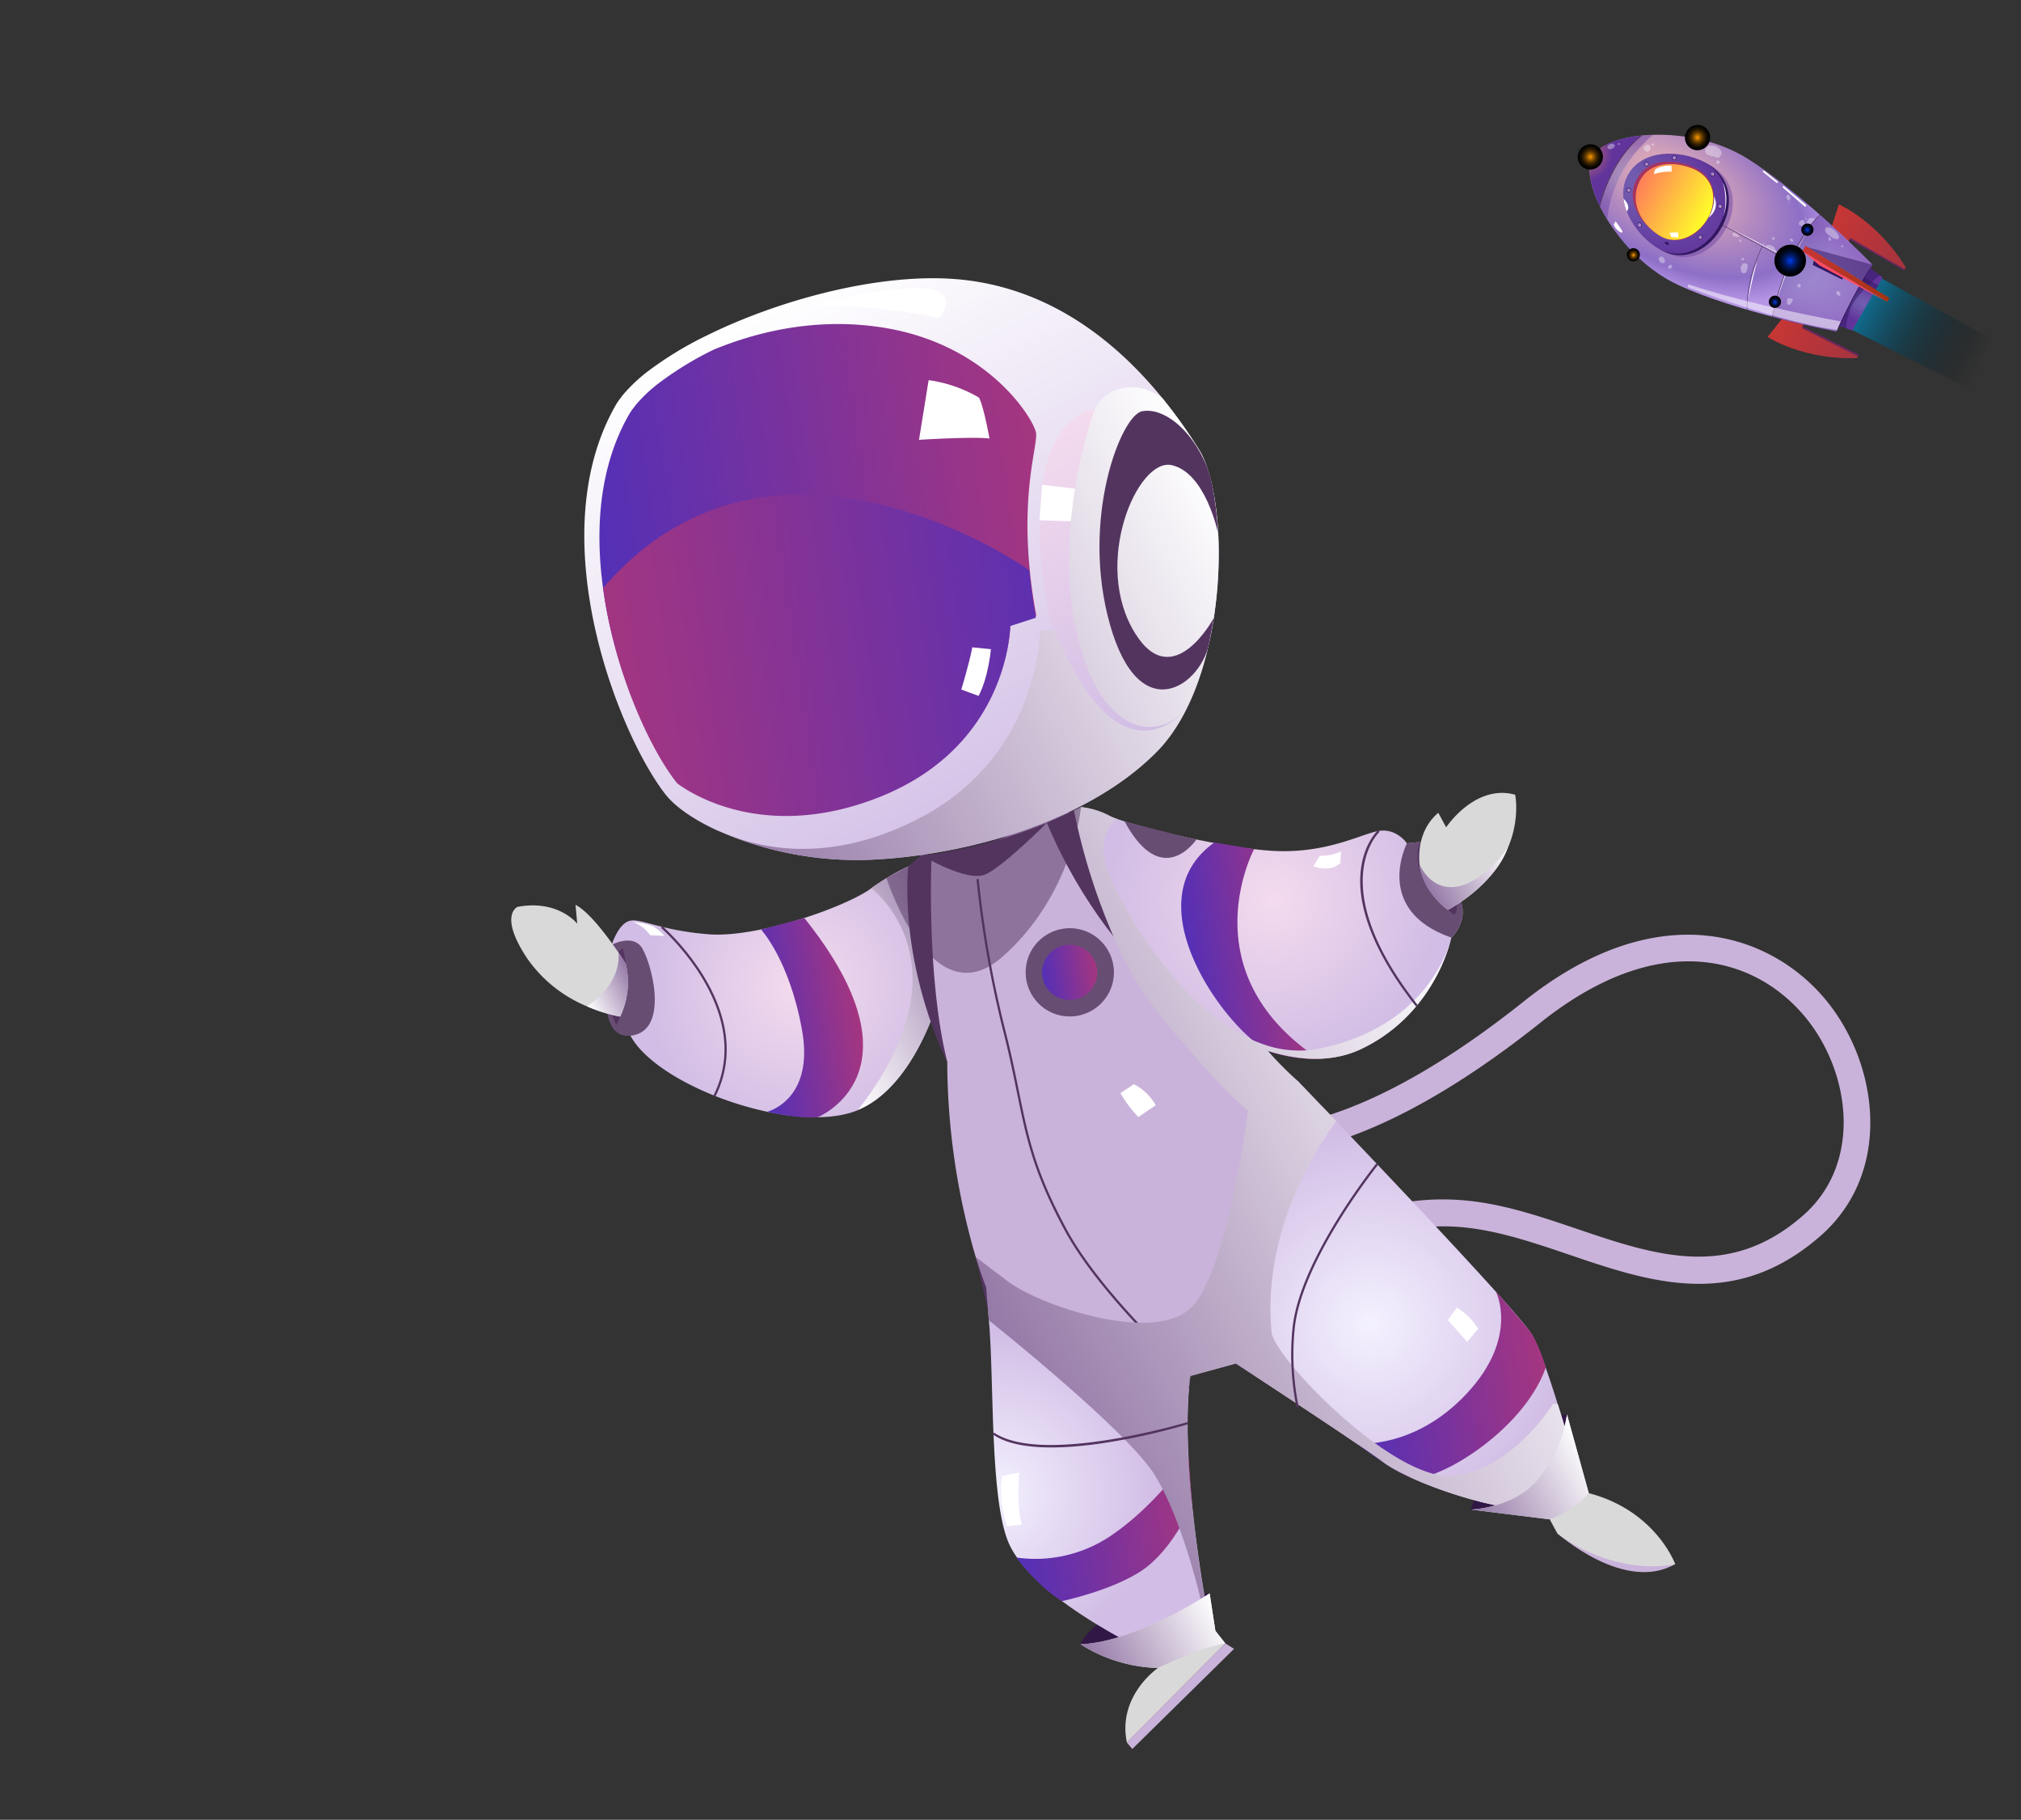 <svg width="682" height="614" viewBox="0 0 682 614" fill="none" xmlns="http://www.w3.org/2000/svg">
  <rect x="0" y="0" width="682" height="614" fill="#333333" stroke="none"/>
  <path d="M582.013 432.573c10.754-1.522 21.584-6.119 32.466-15.704 24.268-21.373 19.638-57.973 1.431-79.763-18.611-22.203-56.388-35.345-101.621.711-76.614 61.071-108.493 38.815-108.804 38.569l-5.564 7.19c1.477 1.171 37.014 27.531 120.092-38.663 40.082-31.891 72.243-21.969 88.98-1.985 15.466 18.508 19.686 49.385-.462 67.112-25.006 22.001-49.922 13.551-76.299 4.619-10.611-3.604-21.582-7.322-32.638-8.999-39.483-5.988-64.105 17.56-65.136 18.561l6.356 6.497a71.598 71.598 0 0 1 57.418-16.062c10.25 1.543 20.845 5.135 31.092 8.61 17.181 5.861 34.833 11.834 52.689 9.307Z" fill="#CAB3DA"/>
  <path fill-rule="evenodd" clip-rule="evenodd" d="M525.546 517.354s22.627 20.254 39.771 10.362l-39.771-10.362Z" fill="#CAB3DA"/>
  <path fill-rule="evenodd" clip-rule="evenodd" d="M212.762 349.467c8.982 16.667 52.068 32.41 73.976 26.053.978-.279 1.94-.614 2.88-1.001 12.927-5.473 20.84-20.736 24.734-30.657a79.313 79.313 0 0 0 3.033-8.984l-5.615-44.74s-.567.191-1.532.59a78.16 78.16 0 0 0-16.212 8.973c-8.325 6.201-38.376 16.844-54.913 15.528-16.537-1.316-23.008-5.602-26.783-4.488-3.775 1.114-5.899 8.038-5.899 8.038s-3.137 13.125 6.331 30.688Z" fill="url(#a)"/>
  <path fill-rule="evenodd" clip-rule="evenodd" d="M206.431 318.779s6.409-3.46 9.71.364c3.301 3.824 10.489 28.872-3.368 30.309-13.857 1.437-6.329-30.675-6.329-30.675l-.013.002Z" fill="#684D73"/>
  <path fill-rule="evenodd" clip-rule="evenodd" d="M210.151 319.812s4.09 13.398-2.101 26.1c0 0-9.084-15.921 2.101-26.1Z" fill="#53345F"/>
  <path fill-rule="evenodd" clip-rule="evenodd" d="M177.826 323.256a45.706 45.706 0 0 0 20.242 16.273 50.2 50.2 0 0 0 11.199 3.479 26.928 26.928 0 0 0 1.893-17.82s-.94-1.578-2.491-3.856c-3.471-5.028-9.626-13.512-14.455-16.043l.57 6.363s-6.379-8.218-20.122-5.679c.014-.002-6.491 2.685 3.164 17.283Z" fill="#D9D9D9"/>
  <path d="M256.825 313.632s9.576 10.235 13.826 33.919c4.249 23.683-11.773 27.566-11.773 27.566s10.084 2.422 17.041 1.851c0 0 37.241-15.013-4.463-67.201l-14.631 3.865Z" fill="url(#b)"/>
  <path style="mix-blend-mode:multiply" fill-rule="evenodd" clip-rule="evenodd" d="M314.352 343.862c1.062 3.41 2.36 6.924 3.737 10.607l10.216-26.283-13.953-38.717-4.026.805c-.048.145-.07.286-.116.444a78.18 78.18 0 0 0-16.212 8.973s34.116 25.196-4.393 74.733c12.941-5.378 20.853-20.641 24.747-30.562Z" fill="url(#c)"/>
  <path fill-rule="evenodd" clip-rule="evenodd" d="M364.587 554.764s5.754-15.592 43.541-17.202c.005.041-12.025 20.33-43.541 17.202Zm164.189-77.565s-23.97 3.393-32.477 32.194c0 0 11.011 2.829 22.943-6.656 11.931-9.485 9.534-25.538 9.534-25.538Z" fill="#311745"/>
  <path fill-rule="evenodd" clip-rule="evenodd" d="m392.296 559.853 16.421-8.865s-.904-4.44-2.089-11.543c-3.038-17.95-7.926-52.775-4.918-75.195l-68.904-29.792s.319 4.301.905 11.076c1.805 19.669.219 60.033 6.663 75.044 8.685 20.117 51.922 39.275 51.922 39.275Z" fill="url(#d)"/>
  <path fill-rule="evenodd" clip-rule="evenodd" d="M332.802 434.431a120.434 120.434 0 0 0 66.038 30.598l2.87-.779 15.329-4.198c-.004-.05-.011-.1-.021-.149l-.044-.311a1.56 1.56 0 0 1-.035-.244 2.503 2.503 0 0 1-.044-.311c-.849-6.972-4.875-50.916 21.574-93.819a113.01 113.01 0 0 1-10.707-10.724 223.825 223.825 0 0 0-2.117-2.377c-3.413-3.836-7.547-8.673-12.443-14.796-10.703-13.222-28.559-34.676-40.856-49.41-3.69-4.432-6.894-8.255-9.258-11.108-.881-1.062-1.663-2-2.305-2.737l-1.962-2.358s-29.689 19.919-48.007 16.648c0 0-.202.622-.499 1.837-.047.158-.068.299-.117.444-1.472 6.362-4.507 25.475 4.11 53.107 1.076 3.408 2.36 6.924 3.748 10.591a112.465 112.465 0 0 0 1.603 3.913 235.53 235.53 0 0 0 9.569 65.746 190.212 190.212 0 0 0 3.574 10.437Z" fill="#CAB3DA"/>
  <path fill-rule="evenodd" clip-rule="evenodd" d="M375.717 315.913c.742.958 1.541 1.921 2.359 2.923 12.892 15.533 31.457 29.905 49.724 35.736 11.196 3.548 22.237 3.862 31.786-.719 21.326-10.277 28.205-30.113 29.791-35.87.037-.184.085-.366.143-.545.025-.16.063-.317.113-.471.097-.387.138-.585.138-.585s6.524-5.96 2.533-13.785c-3.991-7.824-13.132-18.493-13.132-18.493l-4.396.429s-3.489-5.15-9.491-4.176c-6.003.974-18.105 8.082-37.131 6.636-16.734-1.247-42.471-7.607-51.187-10.692a15.178 15.178 0 0 1-2.651-1.087 26.808 26.808 0 0 0-9.503-2.891l-2.391 1.138-1.578.748-4.846 2.314s-1.35 12.982 19.719 39.39Z" fill="url(#e)"/>
  <path fill-rule="evenodd" clip-rule="evenodd" d="M417.038 460.052s39.858 25.983 49.554 33.166c9.695 7.182 36.457 16.102 49.604 16.076.32.011.642.002.962-.025 12.354-.452 16.249-9.2 16.249-9.2s-.673-2.416-1.75-6.223c-1.449-5.066-3.613-12.556-5.964-20.005-3.087-9.912-6.484-19.78-8.763-23.597-3.877-6.53-44.855-49.782-65.983-71.932-7.481-7.813-12.465-13-12.465-13-30.762 30.958-22.911 86.033-21.576 93.806.008.105.023.209.044.311.006.082.018.164.035.244l.038.27a.985.985 0 0 1 .015.109Z" fill="url(#f)"/>
  <path fill-rule="evenodd" clip-rule="evenodd" d="M353.272 277.64s-14.401 14.457-20.642 17.355c-6.24 2.898-21.77-6.508-21.77-6.508s15.639-.158 42.412-10.847Zm11.526-5.329s7.163 52.648 53.527 79.463c0 0-41.119-17.54-65.053-74.134l11.526-5.329Z" fill="#53345F"/>
  <path fill-rule="evenodd" clip-rule="evenodd" d="M314.346 289.525s-1.785 40.613 5.349 68.883c0 0-15.659-30.209-13.268-65.954l4.433-3.967 3.486 1.038Zm131.8 83.727s-21.426 20.584-22.635 91.002l-6.432-4.208s-12.947-66.414 21.426-94.764l7.641 7.97Zm-116.847 50.953s36.495 38.299 72.396 40.033l-.472 4.372s-36.03 3.196-67.772-26.282l-4.152-18.123Z" fill="#53345F"/>
  <path fill-rule="evenodd" clip-rule="evenodd" d="M489.781 316.352s6.525-5.96 2.533-13.784c-3.991-7.824-13.132-18.493-13.132-18.493l-4.396.429s-11.674 22.612 14.995 31.848Z" fill="#684D73"/>
  <path fill-rule="evenodd" clip-rule="evenodd" d="M490.823 308.699s-16.281-11.494-11.687-24.563c.046-.061 16.32 18.305 11.687 24.563Z" fill="#53345F"/>
  <path fill-rule="evenodd" clip-rule="evenodd" d="M479.245 293.297s-2.487-11.819 6.12-19.053l2.653 4.896s9.735-14.763 23.28-10.995c0 0 5.058 23.444-22.674 38.864a25.355 25.355 0 0 1-9.379-13.712Z" fill="#D9D9D9"/>
  <path d="M504.774 435.724s8.001 15.288-9.708 34.353c-17.709 19.064-37.238 16.986-37.238 16.986s10.726 8.223 17.809 11.277c7.083 3.054 38.159-14.674 46.004-36.938 0 0-2.471-8.688-5.791-12.744-3.32-4.055-11.076-12.934-11.076-12.934Z" fill="url(#g)"/>
  <path d="M401.07 491.702s-11.024 16.38-26.575 26.709a45.43 45.43 0 0 1-31.574 7.091s7.434 9.917 15.467 14.714c0 0 20.018-4.214 29.455-12.214 9.437-8.001 14.419-20.669 14.419-20.669l-1.192-15.631Z" fill="url(#h)"/>
  <path d="M423.203 286.521s-22.239 41.452 21.737 70.702a43.863 43.863 0 0 1-15.948-2.323c-12.035-3.816-48.636-49.689-19.203-70.634l13.414 2.255Z" fill="url(#i)"/>
  <path d="m401.449 464.549.499-.567c-.299-.262-29.79-26.609-42.019-49.246-10.59-19.64-12.88-30.851-16.045-46.381-1.19-5.875-2.546-12.527-4.541-20.386a357.29 357.29 0 0 1-9.075-51.439l-.758.108a360.405 360.405 0 0 0 9.106 51.558c1.978 7.833 3.334 14.486 4.536 20.345 3.174 15.598 5.466 26.823 16.116 46.592 12.292 22.697 41.81 49.137 42.181 49.416Z" fill="#53345F"/>
  <path style="mix-blend-mode:multiply" fill-rule="evenodd" clip-rule="evenodd" d="m405.296 540.171 1.278-.719c-3.038-17.949-7.926-52.774-4.918-75.195l15.383-4.205s39.857 25.983 49.567 33.164c9.709 7.18 36.444 16.104 49.59 16.078.321.006.641-.008.96-.039l14.492-15.477c-1.433-5.054-3.611-12.542-5.949-19.993l-1.571-.178s-13.969 22.675-34.017 24.34c-20.047 1.665-60.246-39.89-61.025-48.514-2.894-32.238 12.803-58.786 21.858-71.148l-12.467-13.013a113.246 113.246 0 0 1-10.708-10.723c11.196 3.548 22.238 3.861 31.798-.735 21.313-10.275 28.193-30.097 29.777-35.868-1.892 6.132-10.799 28.794-43.617 35.771a35.996 35.996 0 0 1-20.041-1.606c-28.498-10.164-49.879-50.961-52.508-59.985a20.726 20.726 0 0 1-.783-4.167c-.618-8.067 4.541-11.682 4.541-11.682a16.957 16.957 0 0 1-2.62-1.064 26.85 26.85 0 0 0-9.502-2.891l-2.392 1.139c.192.87.417 2.066.728 3.485a211.801 211.801 0 0 0 12.584 38.992 118.207 118.207 0 0 0 16.398 27.525c22.434 27.084 29.027 31.16 29.027 31.16s-6.53 51.343-18.211 65.525c-11.68 14.183-51.901.448-62.764-7.77-5.17-3.863-8.64-6.545-10.91-8.252a175.598 175.598 0 0 0 3.526 10.291s.319 4.301.906 11.076c10.892 8.71 47.898 39.016 56.04 52.283 9.554 15.633 15.55 42.395 15.55 42.395Z" fill="url(#j)"/>
  <path fill-rule="evenodd" clip-rule="evenodd" d="M364.796 272.297s-2.706 29.622-26.602 50.598c-23.896 20.975-39.055-26.65-39.055-26.65l7.287-3.791 3.935-2.13 54.435-18.027Z" fill="#53345F" style="mix-blend-mode:multiply" opacity=".5"/>
  <path fill-rule="evenodd" clip-rule="evenodd" d="M224.484 267.93c.235.297.455.584.715.864 3.301 3.824 9.015 7.734 16.243 11.127 0 0 .431.215 1.249.54a115.982 115.982 0 0 0 50.268 9.65c30.015-1.145 72.936-11.705 97.388-36.457 24.452-24.752 25.037-84.954 14.161-102.125a171.567 171.567 0 0 0-12.274-17.208c-14.4-17.707-37.886-38.377-71.769-40.287-25.608-1.453-58.176 7.393-82.07 19.22a119.424 119.424 0 0 0-19.33 11.706 53.63 53.63 0 0 0-8.823 8.244l-.908 1.191a20.67 20.67 0 0 0-1.639 2.454c-25.188 44.215.734 110.365 16.789 131.081Z" fill="url(#k)"/>
  <path d="M227.891 262.949c.231.271.422.547.665.803 7.407 5.436 32.109 18.815 68.07 4.604 44.222-17.464 44.36-57.816 44.36-57.816l8.72-2.835a177.769 177.769 0 0 1-2.273-16.057c-2.641-27.623 3-41.972 2.135-45.837-1.012-4.617-15.841-29.245-50.716-35.14-23.11-3.89-43.656 1.378-57.918 7.26a110.738 110.738 0 0 0-18.122 10.982 48.861 48.861 0 0 0-8.275 7.726l-.85 1.114a18.138 18.138 0 0 0-1.535 2.315c-9.816 17.216-11.351 37.951-8.734 57.712 3.679 27.835 15.659 53.791 24.473 65.169Z" fill="url(#l)"/>
  <path style="mix-blend-mode:multiply" fill-rule="evenodd" clip-rule="evenodd" d="M242.692 280.461a115.98 115.98 0 0 0 50.267 9.65c30.015-1.145 72.937-11.705 97.388-36.457 24.452-24.752 25.037-84.954 14.162-102.125a171.567 171.567 0 0 0-12.274-17.208c-4.606-3.294-9.804-4.821-15.634-2.727-21.388 7.692-14.774 80.246-14.774 80.246l-10.903.963s.227 42.246-40.997 63.439c-36.011 18.537-61.486 6.524-67.235 4.219Z" fill="url(#m)"/>
  <path fill-rule="evenodd" clip-rule="evenodd" d="M400.449 238.95c-9.05 11.119-28.873 10.476-37.222-25.791-8.348-36.267 6.299-75.402 6.299-75.402-29.835 8.362-15.17 71.318-15.17 71.318 1.033 2.613 2.023 5.026 3.046 7.282l.104.247c21.387 47.861 41.244 24.477 42.943 22.346Z" fill="url(#n)"/>
  <path fill-rule="evenodd" clip-rule="evenodd" d="M406.915 156.542c-5.215-11.984-14.427-19.166-21.543-17.772-7.116 1.394-20.877 36.554-10.765 72.116 10.111 35.562 31.197 20.076 33.528 5.547l1.471-7.935s-13.778 25.78-26.579 5.142c-14.617-23.526.831-59.243 12.34-56.705 11.508 2.538 15.663 22.923 15.663 22.923s-.643-15.363-4.115-23.316Z" fill="#53345F"/>
  <path fill-rule="evenodd" clip-rule="evenodd" d="m413.506 554.504-3.362-4.257-1.943-12.654s-24.366 16.392-43.555 17.205a51.15 51.15 0 0 0 26.107 7.991s-13.755 9.371-10.475 25.133l33.228-33.418Zm82.881-45.165 26.588 3.301 2.581 4.781s17.713 14.299 39.769 10.349c0 0-6.502-18.052-29.183-23.976l-7.347-26.557a46.208 46.208 0 0 1-9.381 21.46c-7.814 9.813-21.792 10.591-23.027 10.642Z" fill="#D9D9D9"/>
  <path fill-rule="evenodd" clip-rule="evenodd" d="m413.506 554.504 2.935 1.82-34.348 33.798-1.862-2.234 33.275-33.384Z" fill="#CAB3DA"/>
  <path style="mix-blend-mode:multiply" fill-rule="evenodd" clip-rule="evenodd" d="M364.587 554.765a51.143 51.143 0 0 0 26.106 7.991s15.53-7.262 22.813-8.252l-3.362-4.257-1.943-12.654s-24.422 16.387-43.614 17.172Z" fill="url(#o)"/>
  <path style="mix-blend-mode:multiply" fill-rule="evenodd" clip-rule="evenodd" d="m496.388 509.339 26.587 3.301a33.637 33.637 0 0 0 13.167-8.846l-7.347-26.557a46.216 46.216 0 0 1-9.38 21.46c-7.815 9.813-21.793 10.591-23.027 10.642Z" fill="url(#p)"/>
  <path d="M333.909 147.973s-1.91-10.769-3.558-13.833a46.215 46.215 0 0 0-16.976-5.876l-3.249 20.136s18.477-1.166 23.783-.427Z" fill="#fff"/>
  <path d="M227.967 263.587c.218.272.422.547.666.802 7.393 5.439 32.064 18.794 67.987 4.603 44.167-17.457 44.259-57.747 44.259-57.747l8.692-2.831a188.204 188.204 0 0 1-2.271-16.043s-86.1-61.206-143.776 6.057c3.668 27.864 15.632 53.794 24.443 65.159Z" fill="url(#q)"/>
  <path d="M334.393 219.035s-.851 9.586-4.171 15.768l-5.824-2.156s2.736-8.942 3.71-14.241l6.285.629Z" fill="#fff"/>
  <path style="mix-blend-mode:multiply" fill-rule="evenodd" clip-rule="evenodd" d="M508.768 286.137s-7.558 11.143-16.782 12.945c-9.224 1.803-12.976-7.449-12.976-7.449s.055 7.995 9.56 15.384c0 0 15.757-8.385 20.198-20.88Z" fill="url(#r)"/>
  <path style="mix-blend-mode:multiply" fill-rule="evenodd" clip-rule="evenodd" d="M198.081 339.527a50.224 50.224 0 0 0 11.2 3.479 26.928 26.928 0 0 0 1.893-17.82s-.941-1.578-2.491-3.856c0 0 1.821 9.94-10.602 18.197Z" fill="url(#s)"/>
  <path fill-rule="evenodd" clip-rule="evenodd" d="M347.918 335.151a14.844 14.844 0 0 0 8.837 7.19 14.86 14.86 0 0 0 11.33-1.187 14.823 14.823 0 0 0 7.196-8.835 14.826 14.826 0 0 0-1.192-11.332 14.856 14.856 0 0 0-8.837-7.19 14.856 14.856 0 0 0-11.33 1.186 14.844 14.844 0 0 0-7.19 8.837 14.86 14.86 0 0 0 1.186 11.331Z" fill="#684D73"/>
  <path fill-rule="evenodd" clip-rule="evenodd" d="M352.777 332.531a9.315 9.315 0 0 0 17.114-1.809 9.305 9.305 0 0 0-.753-7.089 9.32 9.32 0 0 0-12.629-3.731 9.317 9.317 0 0 0-3.732 12.629Z" fill="url(#t)"/>
  <path fill-rule="evenodd" clip-rule="evenodd" d="M403.726 283.248s-11.54 17.419-24.238-6.104c0 0 17.532 4.639 24.238 6.104Z" fill="#684D73"/>
  <path d="M371.19 487.074a221.269 221.269 0 0 0 29.709-6.524l-.227-.727c-.489.152-48.9 14.635-65.206 3.546l-.422.625c7.857 5.401 22.619 4.994 36.146 3.08Zm66.32-12.245.757-.107a87.45 87.45 0 0 1-1.301-26.929c2.563-22.937 27.811-54.439 28.057-54.75l-.593-.482c-.245.311-25.635 31.985-28.221 55.146a88.573 88.573 0 0 0 1.301 27.122Zm40.295-135.27.596-.471c-31.844-40.53-13.037-58.273-12.853-58.437l-.494-.565c-.209.181-5.045 4.619-5.907 14.22-.85 8.814 1.814 23.835 18.658 45.253Zm-236.346 30.352c14.534-29.116-17.596-57.146-17.911-57.418l-.499.567c.316.286 32.006 27.937 17.74 56.504l.67.347Z" fill="#53345F"/>
  <path d="M378.113 368.808a39.61 39.61 0 0 0 6.057 8.084l5.838-3.986a17.762 17.762 0 0 0-7.38-7.097l-4.515 2.999Zm74.419-81.554a15.42 15.42 0 0 1-7.161 1.468l-2.145 3.561s5.751 2.318 9.098-1.137l.208-3.892Zm39.109 153.944a21.17 21.17 0 0 1 7.18 7.153l-3.723 4.404-6.492-7.36 3.035-4.197ZM213.422 311.042a12.103 12.103 0 0 1 5.964 4.51l4.877.234a18.78 18.78 0 0 0-3.428-2.964c-1.957-1.255-7.413-1.78-7.413-1.78ZM343.913 496.84s-1.045 12.112.992 17.536l-5.034.602a36.005 36.005 0 0 1-1.682-16.955l5.724-1.183Zm-26.939-389.548s-29.569-6.329-47.441-3.137c0 0 62.321-17.487 47.441 3.137Zm45.737 57.577-11.044-1.307-.9 11.967 10.522.345 1.422-11.005Z" fill="#fff"/>
  <g clip-path="url(#u)">
    <path style="mix-blend-mode:screen" d="m624.797 111.23 39.763 19.951 7.303-16.95-37.406-20.562s-7.932 12.328-9.66 17.561Z" fill="url(#v)"/>
    <path fill-rule="evenodd" clip-rule="evenodd" d="m618.133 76.416 2.417-7.447s13.053 5.625 22.592 21.276l-.346.642-18.393-10.566-.775 1.332-5.495-5.237Z" fill="url(#w)"/>
    <path fill-rule="evenodd" clip-rule="evenodd" d="m601.491 107.401-5.022 6.281s11.883 7.797 30.199 7.147l.346-.642-18.939-9.518.685-1.381-7.269-1.887Z" fill="url(#x)"/>
    <path fill-rule="evenodd" clip-rule="evenodd" d="M537.364 52.94c-4.727 8.78 8.782 33.786 28.847 43.157 20.064 9.37 53.515 15.691 53.515 15.691l6.166-11.188 5.945-11.305s-23.71-24.448-42.562-36.037c-18.852-11.59-47.216-9.038-51.911-.317Z" fill="url(#y)"/>
    <path fill-rule="evenodd" clip-rule="evenodd" d="M619.73 111.794s5.762-13.41 12.111-22.494c0 0-5.532 13.227-12.111 22.494Z" fill="#31165F"/>
    <path fill-rule="evenodd" clip-rule="evenodd" d="M539.821 69.478s2.798-14.532 14.082-23.725c0 0-13.053.849-16.539 7.188-3.137 5.703 2.457 16.537 2.457 16.537Z" fill="url(#z)"/>
    <path d="M554.014 45.893c-10.602 8.467-13.977 23.456-14.018 23.62l-.347-.073c.03-.152 3.44-15.28 14.147-23.825l.218.278Z" fill="#53345F"/>
    <path fill-rule="evenodd" clip-rule="evenodd" d="m536.459 56.266 3.868-6.399s-4.145 2.066-3.868 6.4Z" fill="#53345F"/>
    <path fill-rule="evenodd" clip-rule="evenodd" d="M536.641 55.183a15.95 15.95 0 0 1 1.896-3.75s-3.481-.941-4.196.128c-.714 1.07 2.3 3.622 2.3 3.622Z" fill="url(#A)"/>
    <path style="mix-blend-mode:multiply" opacity=".5" fill-rule="evenodd" clip-rule="evenodd" d="M598.036 106.824s4.065-22.287 16.125-34.329c7.12 6.246 17.678 16.808 17.678 16.808s-5.823 7.953-12.11 22.493c.002-.002-11.263-1.562-21.693-4.972Z" fill="url(#B)"/>
    <path style="mix-blend-mode:multiply" opacity=".5" fill-rule="evenodd" clip-rule="evenodd" d="M551.035 61.249c-3.65 8.24 2.641 18.918 10.588 23.663 7.946 4.744 16.975-.104 21.073-8.257 4.098-8.153 2.226-17.755-7.192-21.623-8.506-3.508-20.413-2.942-24.469 6.217Z" fill="url(#C)"/>
    <path fill-rule="evenodd" clip-rule="evenodd" d="M549.738 60.55c-3.65 8.242 2.641 18.918 10.587 23.663 7.947 4.745 16.976-.104 21.077-8.255 4.1-8.15 2.225-17.755-7.195-21.624-8.503-3.507-20.41-2.94-24.469 6.217Z" fill="#31165F"/>
    <path fill-rule="evenodd" clip-rule="evenodd" d="M548.834 60.064c-3.65 8.24 2.641 18.917 10.587 23.662 7.946 4.745 16.976-.104 21.076-8.255 4.101-8.15 2.226-17.755-7.194-21.624-8.504-3.507-20.41-2.94-24.469 6.217Z" fill="url(#D)"/>
    <path fill-rule="evenodd" clip-rule="evenodd" d="M552.022 61.102c-3.393 7.33 2.023 14.839 8.236 18.552 6.213 3.713 13.27-.12 16.492-6.525 3.222-6.404 1.774-13.923-5.574-16.95-6.664-2.746-15.623-2.74-19.154 4.923Z" fill="#A6345F"/>
    <path fill-rule="evenodd" clip-rule="evenodd" d="M578.027 65.248a13.376 13.376 0 0 1-1.427 7.822c-3.066 6.095-10.463 10.077-16.367 6.548a18.73 18.73 0 0 1-5.235-4.641c-2.83-3.674-4.094-8.44-1.925-13.349 3.183-7.267 11.901-7.293 18.227-4.69 4.06 1.694 6.221 4.815 6.727 8.31Z" fill="url(#E)"/>
    <path d="m581.415 75.94-.085.158 22.612 12.174.085-.158-22.612-12.174Z" fill="#53345F"/>
    <path d="m598.111 106.835-.174-.036c5.472-25.057 16.046-34.279 16.15-34.37l.116.136c-.096.098-10.621 9.288-16.092 34.27Zm-8.446-2.349-.177.017c-.01-.089-.7-9.125 5.075-21.375l.155.084c-5.765 12.197-5.06 21.186-5.053 21.274Z" fill="#53345F"/>
    <path fill-rule="evenodd" clip-rule="evenodd" d="m621.659 94.334-9.928-4.937.778-3.062 10.289 5.882-1.139 2.117Z" fill="#31165F"/>
    <path fill-rule="evenodd" clip-rule="evenodd" d="M620.929 110.041s4.33-10.27 10.327-19.39l4.053 2.944-10.293 17.968-4.087-1.522Z" fill="url(#F)"/>
    <path opacity=".5" fill-rule="evenodd" clip-rule="evenodd" d="M622.997 110.804a19.392 19.392 0 0 1 2.464-8.591c2.452-4.337 8.914-9.306 8.914-9.306l-3.119-2.256s-6.625 9.894-10.327 19.39l2.068.763Z" fill="#31165F"/>
    <path d="M558.091 58.731a18.683 18.683 0 0 1 6.03-.814l-.052-1.996s-3.419-.331-5.58 1.326l-.398 1.484Zm5.314 19.763 2.874-.078.056 1.656-2.322-.08-.608-1.498Z" fill="#fff"/>
    <path style="mix-blend-mode:multiply" opacity=".5" fill-rule="evenodd" clip-rule="evenodd" d="M542.403 74.148s.35-15.849 15.394-28.653l-3.894.258s-9.37 7.02-14.082 23.725l2.582 4.67Z" fill="url(#G)"/>
    <path fill-rule="evenodd" clip-rule="evenodd" d="M595.797 84.533a.78.78 0 0 1 .238.198" fill="url(#H)"/>
    <path fill-rule="evenodd" clip-rule="evenodd" d="M595.721 84.674c.145.083.251.22.297.38" fill="url(#I)"/>
    <path fill-rule="evenodd" clip-rule="evenodd" d="M592.364 82.684a.798.798 0 0 1 .377.475" fill="url(#J)"/>
    <path fill-rule="evenodd" clip-rule="evenodd" d="M592.288 82.825c.145.084.251.22.296.381" fill="url(#K)"/>
    <path d="M563.052 82.758a.795.795 0 0 0-.316-1.078.794.794 0 0 0-1.074.329" fill="#31165F"/>
    <path fill-rule="evenodd" clip-rule="evenodd" d="M562.658 81.817c.145.083.251.22.297.38" fill="url(#L)"/>
    <path fill-rule="evenodd" clip-rule="evenodd" d="M553.552 75.143a.794.794 0 0 1 .317 1.078.808.808 0 0 1-.469.389.798.798 0 0 1-.607-.057.798.798 0 0 1-.314-1.08.795.795 0 0 1 1.073-.33Z" fill="#31165F"/>
    <path fill-rule="evenodd" clip-rule="evenodd" d="M553.472 75.293a.641.641 0 0 1-.609 1.13.641.641 0 0 1 .609-1.13Z" fill="url(#M)"/>
    <path fill-rule="evenodd" clip-rule="evenodd" d="M574.056 79.278a.794.794 0 0 1 .316 1.078.797.797 0 0 1-1.074.33.795.795 0 0 1-.316-1.078.8.8 0 0 1 .468-.388.794.794 0 0 1 .606.058Z" fill="#31165F"/>
    <path fill-rule="evenodd" clip-rule="evenodd" d="M573.975 79.428a.643.643 0 0 1-.608 1.13.643.643 0 0 1 .608-1.13Z" fill="url(#N)"/>
    <path fill-rule="evenodd" clip-rule="evenodd" d="M580.762 68.827a.798.798 0 0 1-.152 1.465.8.8 0 0 1-.606-.058.795.795 0 0 1-.316-1.078.79.79 0 0 1 .777-.419c.104.01.205.04.297.09Z" fill="#31165F"/>
    <path fill-rule="evenodd" clip-rule="evenodd" d="M580.681 68.977a.64.64 0 0 1-.609 1.13.624.624 0 0 1-.241-.859.638.638 0 0 1 .368-.315.623.623 0 0 1 .482.044Z" fill="url(#O)"/>
    <path d="M578.561 59.029a.794.794 0 0 0-.316-1.078.794.794 0 0 0-1.074.33.794.794 0 0 0 .316 1.077.794.794 0 0 0 1.074-.329Z" fill="#31165F"/>
    <path fill-rule="evenodd" clip-rule="evenodd" d="M578.168 58.092a.643.643 0 0 1-.608 1.13.64.64 0 0 1 .608-1.13Z" fill="url(#P)"/>
    <path fill-rule="evenodd" clip-rule="evenodd" d="M565.307 52.444a.798.798 0 0 1 .382.473.786.786 0 0 1-.065.605.797.797 0 0 1-1.074.329.796.796 0 0 1-.318-1.075.79.79 0 0 1 1.075-.332Z" fill="#31165F"/>
    <path fill-rule="evenodd" clip-rule="evenodd" d="M565.231 52.585a.643.643 0 0 1-.608 1.13.643.643 0 0 1 .608-1.13Z" fill="url(#Q)"/>
    <path fill-rule="evenodd" clip-rule="evenodd" d="M555.963 54.568a.805.805 0 0 1 .382.473.806.806 0 0 1-.535.99.796.796 0 0 1-.605-.056.794.794 0 0 1-.316-1.078.785.785 0 0 1 .777-.42.8.8 0 0 1 .297.09Z" fill="#31165F"/>
    <path fill-rule="evenodd" clip-rule="evenodd" d="M555.882 54.717a.643.643 0 0 1-.608 1.13.643.643 0 0 1 .608-1.13Z" fill="url(#R)"/>
    <path fill-rule="evenodd" clip-rule="evenodd" d="M549.94 63.371a.797.797 0 0 1 .121 1.319.797.797 0 0 1-.879.088.794.794 0 0 1-.411-.782.799.799 0 0 1 1.169-.624Z" fill="#31165F"/>
    <path fill-rule="evenodd" clip-rule="evenodd" d="M549.859 63.521a.63.63 0 0 1 .302.379.61.61 0 0 1-.061.48.62.62 0 0 1-.849.271.643.643 0 0 1 .608-1.13Z" fill="url(#S)"/>
    <path fill-rule="evenodd" clip-rule="evenodd" d="m627.007 120.198.279-.517-18.966-9.544-.257.525 18.944 9.536Zm-2.602-39.888-.297.504 18.498 10.412.189-.35-18.39-10.565Z" fill="#6F2561"/>
    <path fill-rule="evenodd" clip-rule="evenodd" d="m608.251 84.772.998-1.854 28.331 17.644-.695 1.292-28.634-17.082Z" fill="url(#T)"/>
    <path fill-rule="evenodd" clip-rule="evenodd" d="m608.251 84.772 5.796 4.785 22.838 12.297-28.634-17.082Z" fill="#FF4C61"/>
    <path opacity=".5" fill-rule="evenodd" clip-rule="evenodd" d="m610.12 83.46 21.721 5.84-2.656 4.351 4.626 2.564-.806 1.498L610.12 83.46Z" fill="#31165F"/>
    <path d="M547.243 78.576s-2.117-.902-2.663-2.866l.618-1.027a38.657 38.657 0 0 1 2.331 3.362l-.286.531Z" fill="#fff"/>
    <path d="m609.205 69.838-7.679-6.635.29-.54 7.733 6.537-.344.638Z" fill="#fff" style="mix-blend-mode:soft-light"/>
    <path fill-rule="evenodd" clip-rule="evenodd" d="M571.382 46.577s1.094-3.636 3.606.796l-3.606-.796Z" fill="url(#U)"/>
    <path fill-rule="evenodd" clip-rule="evenodd" d="M550.412 84.482s-.745 3.517 2.528 2.495l-2.528-2.495Z" fill="url(#V)"/>
    <path fill-rule="evenodd" clip-rule="evenodd" d="M621.121 108.446s-30.394-5.459-51.464-12.535l-.041 1.043s31.745 11.966 50.317 14.369l1.188-2.877Z" fill="#fff" style="mix-blend-mode:soft-light" opacity=".5"/>
    <path fill-rule="evenodd" clip-rule="evenodd" d="m599.705 61.84-4.853-3.87.277-.515 4.853 3.87-.277.515Zm-9.636 38.81s.546-6.938 2.911-12.55c0 0-1.688 5.951-2.911 12.55Zm-6.454-23.759 19.892 10.538s-6.997-4.219-19.892-10.538Zm15.785 25.437s3.312-15.44 12.686-26.9c.014.007-7.403 8.239-12.686 26.9Z" fill="#fff" style="mix-blend-mode:soft-light"/>
    <path fill-rule="evenodd" clip-rule="evenodd" d="M548.96 71.325s1.703-1.43-1.08-4.303a18.202 18.202 0 0 0 1.08 4.303Z" fill="#fff"/>
    <path fill-rule="evenodd" clip-rule="evenodd" d="M581.257 73.825s2.126-4.49.227-12.183c-.014-.008 2.586 5.394-.227 12.182Zm-4.688-.392s4.08-2.724 1.763-7.336c.008.004.706 2.994-1.763 7.336Z" fill="#fff" style="mix-blend-mode:soft-light"/>
    <path fill-rule="evenodd" clip-rule="evenodd" d="M584.657 78.746c.031.308.009.858.39.968.179.03.359.05.54.061.158.03.312.077.461.139.244.101.511.13.771.084.167-.046.116-.215.042-.342a.898.898 0 0 0-.287-.367 2.929 2.929 0 0 1-.501-.35c-.059-.053-.092-.14-.156-.196a1.45 1.45 0 0 0-.283-.152.843.843 0 0 0-.977.155Zm2.342 2.449a.24.24 0 0 1-.205-.176c.183-.339.914-.098.87.286-.048.448-.569.226-.726-.004l.061-.106Zm.875 8.501c.01-.22-.027-.43.123-.6a.875.875 0 0 1 .478-.272c.227-.035.46-.02.681.042.111.004.218.04.308.104.337.316.366.926.289 1.34a3.188 3.188 0 0 1-.177.707c-.08.15-.127.318-.181.479a1.019 1.019 0 0 1-.158.388 1.185 1.185 0 0 1-.313.196 1.006 1.006 0 0 1-.942-.018c-.501-.296-.577-1.135-.56-1.669.018-.431.101-1.094.452-.697Zm.178-1.996c.119.126.141.192.298.124a.408.408 0 0 0 .184-.288c.038-.212-.11-.587-.362-.559-.127.02-.38.09-.467.19a.601.601 0 0 0 .234.738l.113-.205Zm8.647-4.078a.762.762 0 0 0 .22.155l.596.32c.373.202.718.46 1.1.666.276.14.563.256.858.349.151.055.304.102.46.142.016-.032-.057-.078-.08-.11-.079-.104-.18-.194-.25-.301a11.822 11.822 0 0 0-.498-.727.696.696 0 0 1-.102-.128c-.028-.063-.044-.141-.068-.205a1.194 1.194 0 0 0-.184-.336 2.01 2.01 0 0 0-.722-.501c-.087-.047-.183-.066-.269-.109a2.576 2.576 0 0 0-.292-.135 1.732 1.732 0 0 0-.67-.069c-.26.01-.679-.045-.875.184-.096.11.017.232.108.307.091.074.245.16.364.25.12.09.341.29.304.248Zm-1.62-1.222c-.063-.107-.211-.285-.085-.41.126-.126.306-.021.409.052.239.18-.202.376-.371.256l.047.102Zm3.018-1.692a.54.54 0 0 0 .267.235.32.32 0 0 0 .401-.19c.129-.24.168-.433-.038-.606a.712.712 0 0 0-.582-.077.384.384 0 0 0-.186.156c-.079.147-.015.272.063.398l.075.084Zm10.381-1.395c.014-.456.083-.908.204-1.348.144-.37.308-.732.493-1.083a11.76 11.76 0 0 0 .438-1.587c.098-.472.31-.914.619-1.285a1.454 1.454 0 0 1 1.026-.504c.238.01.473.06.694.147.099.053.2.082.299.121a.918.918 0 0 1 .188.065c.093.05.072.09.024.177a.844.844 0 0 1-.343.38 2.6 2.6 0 0 0-.648.628c-.182.23-.372.441-.539.683l-.498.702c-.146.198-.299.393-.444.595-.146.203-.263.413-.392.62-.13.207-.192.356-.288.534-.061.113-.138.21-.199.323-.047.087-.1.17-.16.25a2.946 2.946 0 0 0-.135.25 2.156 2.156 0 0 1-.339.332Zm-.313-3.135c.016.078.016.173.076.223a.425.425 0 0 0 .11.06c.178.048.331-.216.401-.346.219-.372.289-.814.196-1.236a.964.964 0 0 0-.543-.657c-.372-.109-.753.153-.991.425-.238.273-.456.659-.352 1.006a.566.566 0 0 0 .197.31c.091.044.183.082.278.114.119.064.187.18.337.181a.485.485 0 0 0 .291-.08Zm1.192-2.154a.184.184 0 0 1-.104-.046.18.18 0 0 1-.058-.1.196.196 0 0 1 .027-.24.276.276 0 0 1 .206-.089.27.27 0 0 1 .202.097.327.327 0 0 1 .044.153.31.31 0 0 1-.035.155.252.252 0 0 1-.285.138l.003-.068Zm-6.258-6.967a.539.539 0 0 0 .069.402.196.196 0 0 0 .172.125c.256-.002.501-.096.693-.264a.633.633 0 0 0 .201-.454 1.47 1.47 0 0 0-.131-.434 2.72 2.72 0 0 0-.168-.365.516.516 0 0 0-.481-.372.73.73 0 0 0-.569.38c-.063.149-.089.31-.076.472.011.17-.008.313.29.51Zm.409 1.164a.961.961 0 0 1 .252-.265c.048.026.105-.02.15.033.044.053-.032.195-.068.255a.37.37 0 0 1-.211.168c-.033.007-.172.049-.143-.026l.02-.165Zm.999 13.146c.085.133.18.283.381.234a.463.463 0 0 0 .278-.437c.009-.09.016-.192-.06-.247-.075-.055-.172-.093-.257-.138-.2-.108-.232-.395-.523-.315a.496.496 0 0 0-.309.282c-.071.228.085.447.219.61l.271.011Zm-1.42 20.394a1.43 1.43 0 0 0 .001.784l.088.048a.642.642 0 0 0 .469.252c.584.005.789-.504 1.022-.944.233-.439.625-1.038-.134-1.166-.336-.053-.898-.18-1.229-.005-.178.093-.17.193-.195.361a1.851 1.851 0 0 0-.041.707l.019-.037Zm3.612-4.981c-.085-.14-.272-.375-.193-.57.079-.194.179-.162.313-.229.294-.147.637-.255.81.141a.73.73 0 0 1-.094.635c-.112.14-.44.302-.593.154l-.243-.13Zm-28.394-44.187c.26.362.272.387.682.48.306.107.634.138.955.088.435-.13.551-.524.807-.823a.748.748 0 0 0 .247-.702 2.806 2.806 0 0 0-.37-.95 3.716 3.716 0 0 0-2.736-1.56c-.663-.048-1.47-.02-1.97.503a1.686 1.686 0 0 0-.43 1.667 1.883 1.883 0 0 0 1.294 1.149l.417.093c.165.069.323.154.472.254.18.064.382.049.632-.2Zm.84 1.71c.467-.19.375-.163.749-.038.162.058.227.013.35.123a.587.587 0 0 1 .07.654c-.077.144-.48.215-.618.213a.433.433 0 0 1-.409-.249l-.142-.703Zm-18.49 34.152c.245.223.548.513.933.298.256-.15.304-.565.26-.84a2.28 2.28 0 0 0-.754-1.208c-.345-.252-.984-.013-1.212.31-.464.657.435 1.622.923 1.954l-.15-.514Zm2.949 2.215c-.104-.005-.432.036-.519-.047-.048-.026-.018-.1-.046-.145a.623.623 0 0 1-.094-.502.823.823 0 0 1 .797-.6.489.489 0 0 1 .538.356.645.645 0 0 1-.386.77l-.29.167ZM617.6 79.614c.388.474.921.808 1.517.952.379.116.854.31 1.206.022.823-.676-.66-2.335-1.162-2.813a4.294 4.294 0 0 0-1.517-.944c-.339-.11-1.083-.197-1.405.023-.415.284-.412.872-.228 1.263.402.945 1.396 1.28 2.06 1.969l-.471-.472Zm-.362.381a2.55 2.55 0 0 0-.199.694c.01.13.024.334.13.435a.53.53 0 0 0 .511.038.385.385 0 0 0 .262-.256c.012-.096-.063-.22-.103-.303a2.157 2.157 0 0 0-.277-.426 1.01 1.01 0 0 0-.153-.189c-.101-.083-.182-.028-.285-.047l.114.054Zm4.232 2.909.288-.21c.102.081.255.109.269.258a.64.64 0 0 1-.175.38.32.32 0 0 1-.392.051c-.153-.082-.137-.26-.088-.411l.098-.068Zm-1.197 16.746a.348.348 0 0 0 .391.14.502.502 0 0 0 .379-.561c-.058-.36-.347-.88-.726-.988-.236-.07-.635.077-.625.363 0 .16.018.321.056.478.097.23.268.423.486.546l.039.021Zm-65.086-48.923c.04.15.042.22.156.314a.64.64 0 0 0 .444.184 1.73 1.73 0 0 0 .983-.615.931.931 0 0 0 .252-.786 1.155 1.155 0 0 0-.468-.843.79.79 0 0 0-.916-.107 2.465 2.465 0 0 0-.809.603.809.809 0 0 0-.146.731c.051.25.19.616.504.52Zm2.228-1.734c-.085-.046-.184-.1-.162-.193a.63.63 0 0 1 .383-.326.542.542 0 0 1 .383.053.371.371 0 0 1 .106.243.324.324 0 0 1-.152.344c-.084.047-.273.175-.362.09l-.196-.211Zm-14.374 1.217a.602.602 0 0 0 .401.113c.261-.019.514-.097.739-.229.307-.154.556-.404.711-.71a.661.661 0 0 0-.212-.69 1.314 1.314 0 0 0-.878-.218 1.747 1.747 0 0 0-1.313.922c-.248.577.558 1.037.552.811Zm3.213-1.358a.488.488 0 0 1-.265.018c.007-.102-.067-.175-.053-.28a.416.416 0 0 1 .178-.25.385.385 0 0 1 .386-.04c.141.075.147.14.144.288-.003.148.007.135-.105.195-.068.043-.14.079-.215.107l-.07-.038Z" fill="#fff" style="mix-blend-mode:soft-light" opacity=".36"/>
    <path fill-rule="evenodd" clip-rule="evenodd" d="M599.482 100.855c.443.239.664.697.489 1.022-.175.325-.678.393-1.122.154-.444-.239-.661-.695-.486-1.02.175-.325.675-.394 1.119-.156Z" fill="url(#W)"/>
    <path fill-rule="evenodd" clip-rule="evenodd" d="M599.415 100.98c.351.188.522.547.384.804-.139.257-.532.311-.883.123-.35-.189-.522-.547-.383-.805.138-.257.535-.309.882-.122Z" fill="#fff"/>
    <path fill-rule="evenodd" clip-rule="evenodd" d="M610.455 76.46a.835.835 0 0 1 .453 1.082.838.838 0 0 1-1.153.218.84.84 0 0 1-.455-1.084.841.841 0 0 1 1.155-.216Z" fill="url(#X)"/>
    <path fill-rule="evenodd" clip-rule="evenodd" d="M610.38 76.598a.66.66 0 0 1 .358.852.662.662 0 0 1-.908.171.663.663 0 0 1-.358-.852.662.662 0 0 1 .908-.17Z" fill="#fff"/>
    <path d="M604.787 88.626a.92.92 0 0 0-.367-1.248.92.92 0 0 0-1.244.38.92.92 0 0 0 .368 1.248.92.92 0 0 0 1.243-.38Z" fill="url(#Y)"/>
    <path fill-rule="evenodd" clip-rule="evenodd" d="M604.327 87.55a.727.727 0 0 1-.139 1.335.727.727 0 0 1-.552-.052.725.725 0 0 1-.287-.982.725.725 0 0 1 .978-.3Z" fill="#fff"/>
    <path style="mix-blend-mode:screen" d="M604.807 82.611a5.288 5.288 0 0 1 4.594 5.962 5.397 5.397 0 0 1-5.966 4.683 5.29 5.29 0 0 1-4.462-3.887 5.283 5.283 0 0 1-.132-2.075 5.393 5.393 0 0 1 5.966-4.683Z" fill="url(#Z)"/>
    <path style="mix-blend-mode:screen" d="M573.391 42.169a4.223 4.223 0 0 1 3.668 4.756 4.307 4.307 0 0 1-4.764 3.737 4.226 4.226 0 0 1-3.667-4.759 4.312 4.312 0 0 1 4.763-3.734Z" fill="url(#aa)"/>
    <path style="mix-blend-mode:screen" d="M537.221 48.698a4.225 4.225 0 0 1 3.668 4.756 4.3 4.3 0 0 1-4.764 3.737 4.23 4.23 0 0 1-2.827-1.612 4.218 4.218 0 0 1-.841-3.144 4.308 4.308 0 0 1 4.764-3.737Z" fill="url(#ab)"/>
    <path style="mix-blend-mode:screen" d="M551.478 83.776a2.188 2.188 0 0 1 1.461.833 2.192 2.192 0 0 1 .435 1.624 2.229 2.229 0 0 1-2.462 1.933 2.175 2.175 0 0 1-1.461-.834 2.197 2.197 0 0 1-.434-1.626 2.228 2.228 0 0 1 2.461-1.93Z" fill="url(#ac)"/>
    <path style="mix-blend-mode:screen" d="M610.17 75.439a2.048 2.048 0 0 1 1.731 1.498c.07.261.088.534.052.803a2.076 2.076 0 0 1-2.302 1.804 2.032 2.032 0 0 1-1.365-.778 2.038 2.038 0 0 1-.406-1.517 2.076 2.076 0 0 1 2.29-1.81Z" fill="url(#ad)"/>
    <path style="mix-blend-mode:screen" d="M599.228 99.77a2.038 2.038 0 0 1 1.77 2.299 2.083 2.083 0 0 1-2.299 1.805 2.059 2.059 0 0 1-.762-.252 2.051 2.051 0 0 1-.96-1.246 2.041 2.041 0 0 1-.051-.801 2.08 2.08 0 0 1 2.302-1.804Z" fill="url(#ae)"/>
    --&gt;
  </g>
  <defs>
    <linearGradient id="b" x1="291.577" y1="337.249" x2="250.117" y2="343.2" gradientUnits="userSpaceOnUse">
      <stop stop-color="#AA367C"/>
      <stop offset="1" stop-color="#4A2FBD"/>
    </linearGradient>
    <linearGradient id="c" x1="329.052" y1="316.685" x2="274.373" y2="346.197" gradientUnits="userSpaceOnUse">
      <stop stop-color="#9579A7"/>
      <stop offset="1" stop-color="#fff"/>
    </linearGradient>
    <linearGradient id="g" x1="525.451" y1="459.275" x2="447.527" y2="470.638" gradientUnits="userSpaceOnUse">
      <stop stop-color="#AA367C"/>
      <stop offset="1" stop-color="#4A2FBD"/>
    </linearGradient>
    <linearGradient id="h" x1="407.466" y1="509.787" x2="334.769" y2="520.482" gradientUnits="userSpaceOnUse">
      <stop stop-color="#AA367C"/>
      <stop offset="1" stop-color="#4A2FBD"/>
    </linearGradient>
    <linearGradient id="i" x1="441.315" y1="314.65" x2="395.787" y2="321.181" gradientUnits="userSpaceOnUse">
      <stop stop-color="#AA367C"/>
      <stop offset="1" stop-color="#4A2FBD"/>
    </linearGradient>
    <linearGradient id="j" x1="508.892" y1="353.989" x2="335.02" y2="447.833" gradientUnits="userSpaceOnUse">
      <stop stop-color="#fff"/>
      <stop offset="1" stop-color="#9579A7"/>
    </linearGradient>
    <linearGradient id="k" x1="351.441" y1="279.093" x2="256.552" y2="103.285" gradientUnits="userSpaceOnUse">
      <stop stop-color="#D1BDE5"/>
      <stop offset="1" stop-color="#fff"/>
    </linearGradient>
    <linearGradient id="l" x1="362.453" y1="170.661" x2="185.061" y2="196.392" gradientUnits="userSpaceOnUse">
      <stop stop-color="#AA367C"/>
      <stop offset="1" stop-color="#4A2FBD"/>
    </linearGradient>
    <linearGradient id="m" x1="417.902" y1="176.17" x2="238.643" y2="272.921" gradientUnits="userSpaceOnUse">
      <stop stop-color="#fff"/>
      <stop offset="1" stop-color="#9579A7"/>
    </linearGradient>
    <linearGradient id="n" x1="398.339" y1="241.982" x2="347.985" y2="148.685" gradientUnits="userSpaceOnUse">
      <stop stop-color="#D1BDE5"/>
      <stop offset="1" stop-color="#F4DBEE"/>
    </linearGradient>
    <linearGradient id="o" x1="410.965" y1="542.749" x2="370.063" y2="564.825" gradientUnits="userSpaceOnUse">
      <stop stop-color="#fff"/>
      <stop offset="1" stop-color="#9579A7"/>
    </linearGradient>
    <linearGradient id="p" x1="535.63" y1="489.793" x2="497.11" y2="510.584" gradientUnits="userSpaceOnUse">
      <stop stop-color="#fff"/>
      <stop offset="1" stop-color="#9579A7"/>
    </linearGradient>
    <linearGradient id="q" x1="357.554" y1="202.526" x2="190.46" y2="227.008" gradientUnits="userSpaceOnUse">
      <stop stop-color="#5A30B2"/>
      <stop offset="1" stop-color="#AA367C"/>
      <stop offset="1" stop-color="#4A2FBD"/>
    </linearGradient>
    <linearGradient id="r" x1="508.65" y1="285.856" x2="482.104" y2="300.184" gradientUnits="userSpaceOnUse">
      <stop stop-color="#fff"/>
      <stop offset="1" stop-color="#9579A7"/>
    </linearGradient>
    <linearGradient id="s" x1="213.606" y1="329.625" x2="197.472" y2="338.333" gradientUnits="userSpaceOnUse">
      <stop stop-color="#9579A7"/>
      <stop offset="1" stop-color="#fff"/>
    </linearGradient>
    <linearGradient id="t" x1="371.166" y1="325.643" x2="349.432" y2="328.801" gradientUnits="userSpaceOnUse">
      <stop stop-color="#AA367C"/>
      <stop offset="1" stop-color="#4A2FBD"/>
    </linearGradient>
    <linearGradient id="v" x1="670.171" y1="121.012" x2="630.746" y2="99.786" gradientUnits="userSpaceOnUse">
      <stop stop-opacity="0"/>
      <stop offset="1" stop-color="#106D90"/>
    </linearGradient>
    <linearGradient id="w" x1="644.653" y1="87.425" x2="618.257" y2="73.214" gradientUnits="userSpaceOnUse">
      <stop stop-color="#A43440"/>
      <stop offset="1" stop-color="#C73634"/>
    </linearGradient>
    <linearGradient id="x" x1="625.15" y1="123.649" x2="598.754" y2="109.437" gradientUnits="userSpaceOnUse">
      <stop stop-color="#A43440"/>
      <stop offset="1" stop-color="#C73634"/>
    </linearGradient>
    <linearGradient id="A" x1="537.636" y1="53.335" x2="534.338" y2="51.56" gradientUnits="userSpaceOnUse">
      <stop stop-color="#FFFF18"/>
      <stop offset="1" stop-color="#FF7400"/>
    </linearGradient>
    <linearGradient id="E" x1="576.192" y1="73.875" x2="553.134" y2="61.46" gradientUnits="userSpaceOnUse">
      <stop stop-color="#FFFF29"/>
      <stop offset="1" stop-color="#FF7E59"/>
    </linearGradient>
    <linearGradient id="H" x1="596.113" y1="85.611" x2="594.723" y2="84.862" gradientUnits="userSpaceOnUse">
      <stop stop-color="#8DC7FF"/>
      <stop offset=".32" stop-color="#5C4D86"/>
    </linearGradient>
    <linearGradient id="J" x1="592.683" y1="83.763" x2="591.29" y2="83.013" gradientUnits="userSpaceOnUse">
      <stop stop-color="#8DC7FF"/>
      <stop offset=".32" stop-color="#5C4D86"/>
    </linearGradient>
    <linearGradient id="T" x1="637.732" y1="100.28" x2="608.403" y2="84.489" gradientUnits="userSpaceOnUse">
      <stop stop-color="#A43411"/>
      <stop offset="1" stop-color="#C73634"/>
    </linearGradient>
    <linearGradient id="U" x1="572.922" y1="47.406" x2="573.868" y2="45.648" gradientUnits="userSpaceOnUse">
      <stop stop-color="#FFFF18"/>
      <stop offset="1" stop-color="#FF7400"/>
    </linearGradient>
    <linearGradient id="V" x1="551.023" y1="86.943" x2="551.913" y2="85.29" gradientUnits="userSpaceOnUse">
      <stop stop-color="#FFFF18"/>
      <stop offset="1" stop-color="#FF7400"/>
    </linearGradient>
    <linearGradient id="W" x1="599.971" y1="101.877" x2="598.363" y2="101.011" gradientUnits="userSpaceOnUse">
      <stop stop-color="#8DC7FF"/>
      <stop offset=".32" stop-color="#5C4D86"/>
    </linearGradient>
    <linearGradient id="X" x1="610.913" y1="77.545" x2="609.306" y2="76.679" gradientUnits="userSpaceOnUse">
      <stop stop-color="#8DC7FF"/>
      <stop offset=".32" stop-color="#5C4D86"/>
    </linearGradient>
    <linearGradient id="Y" x1="604.787" y1="88.626" x2="603.179" y2="87.76" gradientUnits="userSpaceOnUse">
      <stop stop-color="#8DC7FF"/>
      <stop offset=".32" stop-color="#5C4D86"/>
    </linearGradient>
    <radialGradient id="a" cx="0" cy="0" r="1" gradientUnits="userSpaceOnUse" gradientTransform="rotate(151.643 92.606 200.37) scale(52.38)">
      <stop stop-color="#F4DBEE"/>
      <stop offset="1" stop-color="#D1BDE5"/>
    </radialGradient>
    <radialGradient id="d" cx="0" cy="0" r="1" gradientUnits="userSpaceOnUse" gradientTransform="rotate(151.643 103.921 294.374) scale(55.837)">
      <stop stop-color="#F4F1FF"/>
      <stop offset="1" stop-color="#D1BDE5"/>
    </radialGradient>
    <radialGradient id="e" cx="0" cy="0" r="1" gradientUnits="userSpaceOnUse" gradientTransform="rotate(151.643 176.46 205.95) scale(57.176)">
      <stop stop-color="#F4DBEE"/>
      <stop offset="1" stop-color="#D1BDE5"/>
    </radialGradient>
    <radialGradient id="f" cx="0" cy="0" r="1" gradientUnits="userSpaceOnUse" gradientTransform="rotate(151.643 174.846 281.826) scale(67.327)">
      <stop stop-color="#F4F1FF"/>
      <stop offset="1" stop-color="#D1BDE5"/>
    </radialGradient>
    <radialGradient id="y" cx="0" cy="0" r="1" gradientUnits="userSpaceOnUse" gradientTransform="rotate(-61.702 333.702 -441.588) scale(34.063 61.473)">
      <stop stop-color="#F4BAB3"/>
      <stop offset=".77" stop-color="#8D6FC7"/>
      <stop offset=".96" stop-color="#B695E5"/>
    </radialGradient>
    <radialGradient id="z" cx="0" cy="0" r="1" gradientUnits="userSpaceOnUse" gradientTransform="matrix(4.34 -8.062 7.192 3.872 535.84 52.371)">
      <stop offset=".02" stop-color="#AB5E75"/>
      <stop offset=".25" stop-color="#9F577B"/>
      <stop offset=".67" stop-color="#7F458C"/>
      <stop offset=".99" stop-color="#61349C"/>
    </radialGradient>
    <radialGradient id="B" cx="0" cy="0" r="1" gradientUnits="userSpaceOnUse" gradientTransform="rotate(-61.702 379.724 -462.636) scale(16.174 29.336)">
      <stop offset=".02" stop-color="#8881BC"/>
      <stop offset=".29" stop-color="#8375B7"/>
      <stop offset=".77" stop-color="#7555AA"/>
      <stop offset=".99" stop-color="#6D43A3"/>
    </radialGradient>
    <radialGradient id="C" cx="0" cy="0" r="1" gradientUnits="userSpaceOnUse" gradientTransform="matrix(8.153 -15.144 14.995 8.073 567.39 69.577)">
      <stop offset=".02" stop-color="#8881BC"/>
      <stop offset=".29" stop-color="#8375B7"/>
      <stop offset=".77" stop-color="#7555AA"/>
      <stop offset=".99" stop-color="#6D43A3"/>
    </radialGradient>
    <radialGradient id="D" cx="0" cy="0" r="1" gradientUnits="userSpaceOnUse" gradientTransform="rotate(-61.702 328.664 -431.412) scale(21.398 35.344)">
      <stop offset=".02" stop-color="#725EB0"/>
      <stop offset=".38" stop-color="#6D52AA"/>
      <stop offset=".99" stop-color="#61349C"/>
    </radialGradient>
    <radialGradient id="F" cx="0" cy="0" r="1" gradientUnits="userSpaceOnUse" gradientTransform="matrix(3.012 -5.595 10.147 5.463 628.83 102.43)">
      <stop offset=".02" stop-color="#725EB0"/>
      <stop offset=".38" stop-color="#6D52AA"/>
      <stop offset=".99" stop-color="#61349C"/>
    </radialGradient>
    <radialGradient id="G" cx="0" cy="0" r="1" gradientUnits="userSpaceOnUse" gradientTransform="matrix(5.551 -10.31 10.209 5.496 548.011 58.98)">
      <stop offset=".02" stop-color="#8881BC"/>
      <stop offset=".29" stop-color="#8375B7"/>
      <stop offset=".77" stop-color="#7555AA"/>
      <stop offset=".99" stop-color="#6D43A3"/>
    </radialGradient>
    <radialGradient id="I" cx="0" cy="0" r="1" gradientUnits="userSpaceOnUse" gradientTransform="matrix(.299 -.556 .551 .297 595.853 85.627)">
      <stop offset=".02" stop-color="#8881BC"/>
      <stop offset=".29" stop-color="#8375B7"/>
      <stop offset=".77" stop-color="#7555AA"/>
      <stop offset="1" stop-color="#6D43A3"/>
    </radialGradient>
    <radialGradient id="K" cx="0" cy="0" r="1" gradientUnits="userSpaceOnUse" gradientTransform="matrix(.299 -.556 .551 .297 592.409 83.772)">
      <stop offset=".02" stop-color="#8881BC"/>
      <stop offset=".29" stop-color="#8375B7"/>
      <stop offset=".77" stop-color="#7555AA"/>
      <stop offset="1" stop-color="#6D43A3"/>
    </radialGradient>
    <radialGradient id="L" cx="0" cy="0" r="1" gradientUnits="userSpaceOnUse" gradientTransform="matrix(.299 -.556 .551 .297 562.695 82.742)">
      <stop stop-color="#F4BAB3"/>
      <stop offset="1" stop-color="#8D6FC7"/>
    </radialGradient>
    <radialGradient id="M" cx="0" cy="0" r="1" gradientUnits="userSpaceOnUse" gradientTransform="matrix(.299 -.556 .551 .297 553.483 76.188)">
      <stop stop-color="#F4BAB3"/>
      <stop offset="1" stop-color="#8D6FC7"/>
    </radialGradient>
    <radialGradient id="N" cx="0" cy="0" r="1" gradientUnits="userSpaceOnUse" gradientTransform="matrix(.299 -.556 .551 .297 574.047 80.344)">
      <stop stop-color="#F4BAB3"/>
      <stop offset="1" stop-color="#8D6FC7"/>
    </radialGradient>
    <radialGradient id="O" cx="0" cy="0" r="1" gradientUnits="userSpaceOnUse" gradientTransform="matrix(.299 -.556 .551 .297 580.766 69.882)">
      <stop stop-color="#F4BAB3"/>
      <stop offset="1" stop-color="#8D6FC7"/>
    </radialGradient>
    <radialGradient id="P" cx="0" cy="0" r="1" gradientUnits="userSpaceOnUse" gradientTransform="matrix(.299 -.556 .551 .297 578.232 58.986)">
      <stop stop-color="#F4BAB3"/>
      <stop offset="1" stop-color="#8D6FC7"/>
    </radialGradient>
    <radialGradient id="Q" cx="0" cy="0" r="1" gradientUnits="userSpaceOnUse" gradientTransform="matrix(.299 -.556 .551 .297 565.253 53.459)">
      <stop stop-color="#F4BAB3"/>
      <stop offset="1" stop-color="#8D6FC7"/>
    </radialGradient>
    <radialGradient id="R" cx="0" cy="0" r="1" gradientUnits="userSpaceOnUse" gradientTransform="matrix(.299 -.556 .551 .297 555.886 55.58)">
      <stop stop-color="#F4BAB3"/>
      <stop offset="1" stop-color="#8D6FC7"/>
    </radialGradient>
    <radialGradient id="S" cx="0" cy="0" r="1" gradientUnits="userSpaceOnUse" gradientTransform="matrix(.299 -.556 .551 .297 549.85 64.39)">
      <stop stop-color="#F4BAB3"/>
      <stop offset="1" stop-color="#8D6FC7"/>
    </radialGradient>
    <radialGradient id="Z" cx="0" cy="0" r="1" gradientUnits="userSpaceOnUse" gradientTransform="matrix(.675 -5.341 5.275 .667 604.135 88.035)">
      <stop stop-color="#003CEE"/>
      <stop offset=".06" stop-color="#0036D6"/>
      <stop offset=".2" stop-color="#00289E"/>
      <stop offset=".34" stop-color="#001C6D"/>
      <stop offset=".48" stop-color="#001246"/>
      <stop offset=".62" stop-color="#000A27"/>
      <stop offset=".75" stop-color="#000412"/>
      <stop offset=".88" stop-color="#000104"/>
      <stop offset="1"/>
    </radialGradient>
    <radialGradient id="aa" cx="0" cy="0" r="1" gradientUnits="userSpaceOnUse" gradientTransform="matrix(.539 -4.262 4.209 .532 572.812 46.376)">
      <stop stop-color="#FF9A00"/>
      <stop offset=".09" stop-color="#D68100"/>
      <stop offset=".23" stop-color="#9E5F00"/>
      <stop offset=".36" stop-color="#6E4200"/>
      <stop offset=".5" stop-color="#462A00"/>
      <stop offset=".63" stop-color="#271800"/>
      <stop offset=".76" stop-color="#120B00"/>
      <stop offset=".89" stop-color="#040300"/>
      <stop offset="1"/>
    </radialGradient>
    <radialGradient id="ab" cx="0" cy="0" r="1" gradientUnits="userSpaceOnUse" gradientTransform="matrix(.539 -4.262 4.209 .532 536.693 52.922)">
      <stop stop-color="#FF9A00"/>
      <stop offset=".09" stop-color="#D68100"/>
      <stop offset=".23" stop-color="#9E5F00"/>
      <stop offset=".36" stop-color="#6E4200"/>
      <stop offset=".5" stop-color="#462A00"/>
      <stop offset=".63" stop-color="#271800"/>
      <stop offset=".76" stop-color="#120B00"/>
      <stop offset=".89" stop-color="#040300"/>
      <stop offset="1"/>
    </radialGradient>
    <radialGradient id="ac" cx="0" cy="0" r="1" gradientUnits="userSpaceOnUse" gradientTransform="matrix(.278 -2.203 2.175 .275 551.257 86.054)">
      <stop stop-color="#FF9A00"/>
      <stop offset=".09" stop-color="#D68100"/>
      <stop offset=".23" stop-color="#9E5F00"/>
      <stop offset=".36" stop-color="#6E4200"/>
      <stop offset=".5" stop-color="#462A00"/>
      <stop offset=".63" stop-color="#271800"/>
      <stop offset=".76" stop-color="#120B00"/>
      <stop offset=".89" stop-color="#040300"/>
      <stop offset="1"/>
    </radialGradient>
    <radialGradient id="ad" cx="0" cy="0" r="1" gradientUnits="userSpaceOnUse" gradientTransform="matrix(.26 -2.059 2.034 .257 609.889 77.557)">
      <stop stop-color="#003CEE"/>
      <stop offset=".06" stop-color="#0036D6"/>
      <stop offset=".2" stop-color="#00289E"/>
      <stop offset=".34" stop-color="#001C6D"/>
      <stop offset=".48" stop-color="#001246"/>
      <stop offset=".62" stop-color="#000A27"/>
      <stop offset=".75" stop-color="#000412"/>
      <stop offset=".88" stop-color="#000104"/>
      <stop offset="1"/>
    </radialGradient>
    <radialGradient id="ae" cx="0" cy="0" r="1" gradientUnits="userSpaceOnUse" gradientTransform="matrix(.26 -2.059 2.034 .257 599.009 101.965)">
      <stop stop-color="#003CEE"/>
      <stop offset=".06" stop-color="#0036D6"/>
      <stop offset=".2" stop-color="#00289E"/>
      <stop offset=".34" stop-color="#001C6D"/>
      <stop offset=".48" stop-color="#001246"/>
      <stop offset=".62" stop-color="#000A27"/>
      <stop offset=".75" stop-color="#000412"/>
      <stop offset=".88" stop-color="#000104"/>
      <stop offset="1"/>
    </radialGradient>
    <clipPath id="u">
      <path fill="#fff" d="M521 73.112 545.826 27l135.54 72.974-24.827 46.112z"/>
    </clipPath>
  </defs>
</svg>

